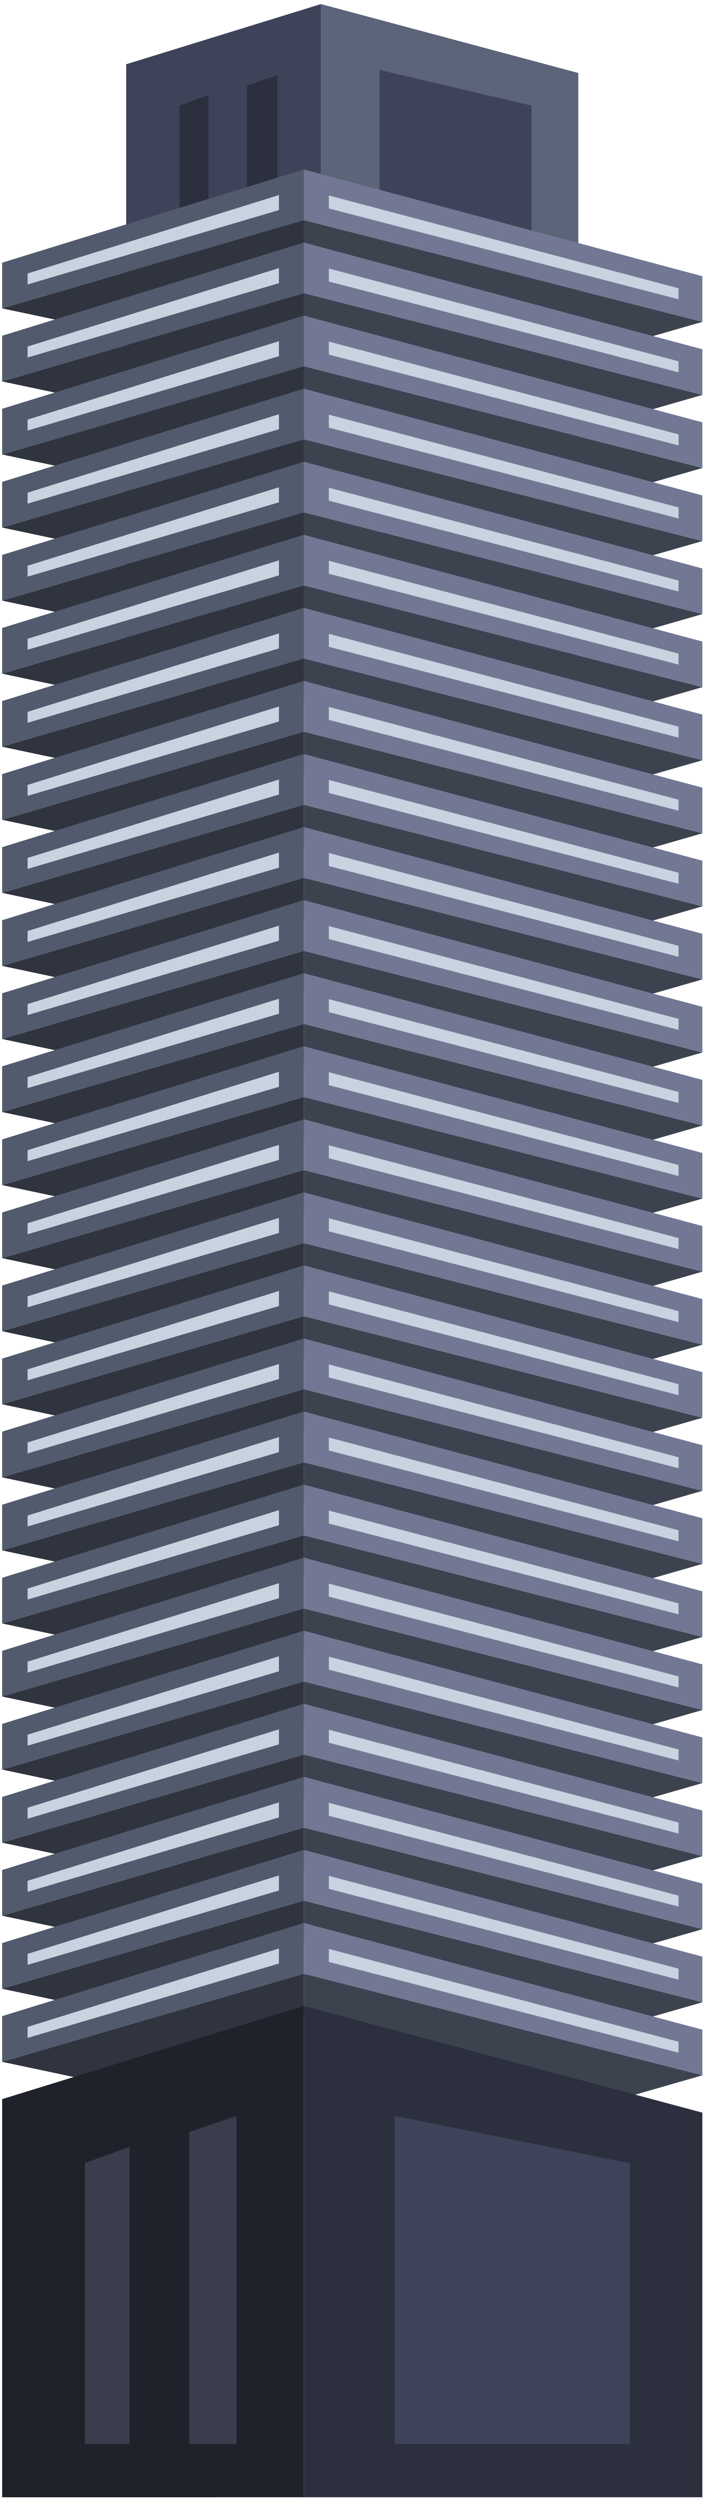 <svg width="140" height="496" viewBox="0 0 140 496" fill="none" xmlns="http://www.w3.org/2000/svg">
<path d="M63.737 136.778H25.059V12.748L63.737 0.809V136.778Z" fill="#3E4359"/>
<path d="M63.737 136.778L114.84 136.776V14.48L63.737 0.809V136.778Z" fill="#5C647A"/>
<path d="M75.381 129.95H105.562V20.96L75.381 13.872V129.95Z" fill="#3E4359"/>
<path d="M55.105 129.95H49.05V16.957L55.105 14.891V129.95Z" fill="#2C2F3D"/>
<path d="M41.401 129.95H35.665V20.923L41.401 18.86V129.95Z" fill="#2C2F3D"/>
<path d="M60.331 43.704L0.425 61.182V52.117L60.331 33.628V43.704Z" fill="#525A6D"/>
<path d="M60.331 43.704L139.473 63.861V54.8L60.331 33.628V43.704Z" fill="#727894"/>
<path d="M60.331 51.724L16.921 64.672L0.425 61.182L60.331 43.704V51.724Z" fill="#30343F"/>
<path d="M60.331 51.724L123.968 68.317L139.473 63.861L60.331 43.704V51.724Z" fill="#3C434F"/>
<path d="M55.392 41.68L5.479 56.434V54.255L55.392 38.695V41.68Z" fill="#C8D3E0"/>
<path d="M65.304 41.36L134.743 59.373V57.19L65.304 38.779V41.36Z" fill="#C8D3E0"/>
<path d="M60.331 58.199L0.425 75.677V66.613L60.331 48.123V58.199Z" fill="#525A6D"/>
<path d="M60.331 58.199L139.473 78.357V69.294L60.331 48.123V58.199Z" fill="#727894"/>
<path d="M60.331 66.22L16.921 79.167L0.425 75.677L60.331 58.199V66.22Z" fill="#30343F"/>
<path d="M60.331 66.22L123.968 82.813L139.473 78.357L60.331 58.199V66.22Z" fill="#3C434F"/>
<path d="M55.392 56.175L5.479 70.929V68.751L55.392 53.19V56.175Z" fill="#C8D3E0"/>
<path d="M65.304 55.854L134.743 73.867V71.687L65.304 53.274V55.854Z" fill="#C8D3E0"/>
<path d="M60.331 72.694L0.425 90.171V81.106L60.331 62.619V72.694Z" fill="#525A6D"/>
<path d="M60.331 72.694L139.473 92.853V83.788L60.331 62.619V72.694Z" fill="#727894"/>
<path d="M60.331 80.715L16.921 93.663L0.425 90.171L60.331 72.695V80.715Z" fill="#30343F"/>
<path d="M60.331 80.715L123.968 97.307L139.473 92.853L60.331 72.695V80.715Z" fill="#3C434F"/>
<path d="M55.392 70.671L5.479 85.424V83.246L55.392 67.686V70.671Z" fill="#C8D3E0"/>
<path d="M65.304 70.349L134.743 88.363V86.18L65.304 67.769V70.349Z" fill="#C8D3E0"/>
<path d="M60.331 87.189L0.425 104.667V95.603L60.331 77.113V87.189Z" fill="#525A6D"/>
<path d="M60.331 87.189L139.473 107.346V98.285L60.331 77.113V87.189Z" fill="#727894"/>
<path d="M60.331 95.209L16.921 108.157L0.425 104.667L60.331 87.189V95.209Z" fill="#30343F"/>
<path d="M60.331 95.209L123.968 111.802L139.473 107.346L60.331 87.189V95.209Z" fill="#3C434F"/>
<path d="M55.392 85.164L5.479 99.92V97.741L55.392 82.181V85.164Z" fill="#C8D3E0"/>
<path d="M65.304 84.845L134.743 102.857V100.676L65.304 82.264V84.845Z" fill="#C8D3E0"/>
<path d="M60.331 101.686L0.425 119.162V110.097L60.331 91.608V101.686Z" fill="#525A6D"/>
<path d="M60.331 101.686L139.473 121.842V112.78L60.331 91.608V101.686Z" fill="#727894"/>
<path d="M60.331 109.705L16.921 122.652L0.425 119.162L60.331 101.686V109.705Z" fill="#30343F"/>
<path d="M60.331 109.705L123.968 126.298L139.473 121.842L60.331 101.686V109.705Z" fill="#3C434F"/>
<path d="M55.392 99.66L5.479 114.414V112.236L55.392 96.675V99.66Z" fill="#C8D3E0"/>
<path d="M65.304 99.34L134.743 117.352V115.172L65.304 96.758V99.34Z" fill="#C8D3E0"/>
<path d="M60.331 116.18L0.425 133.656V124.591L60.331 106.104V116.18Z" fill="#525A6D"/>
<path d="M60.331 116.18L139.473 136.337V127.274L60.331 106.104V116.18Z" fill="#727894"/>
<path d="M60.331 124.2L16.921 137.147L0.425 133.656L60.331 116.18V124.2Z" fill="#30343F"/>
<path d="M60.331 124.2L123.968 140.792L139.473 136.337L60.331 116.18V124.2Z" fill="#3C434F"/>
<path d="M55.392 114.156L5.479 128.909V126.731L55.392 111.17V114.156Z" fill="#C8D3E0"/>
<path d="M65.304 113.835L134.743 131.847V129.665L65.304 111.254V113.835Z" fill="#C8D3E0"/>
<path d="M60.331 130.674L0.425 148.151V139.088L60.331 120.599V130.674Z" fill="#525A6D"/>
<path d="M60.331 130.674L139.473 150.832V141.769L60.331 120.599V130.674Z" fill="#727894"/>
<path d="M60.331 138.694L16.921 151.642L0.425 148.151L60.331 130.674V138.694Z" fill="#30343F"/>
<path d="M60.331 138.694L123.968 155.288L139.473 150.832L60.331 130.674V138.694Z" fill="#3C434F"/>
<path d="M55.392 128.651L5.479 143.404V141.225L55.392 125.666V128.651Z" fill="#C8D3E0"/>
<path d="M65.304 128.33L134.743 146.343V144.161L65.304 125.749V128.33Z" fill="#C8D3E0"/>
<path d="M60.331 145.17L0.425 162.647V153.582L60.331 135.092V145.17Z" fill="#525A6D"/>
<path d="M60.331 145.17L139.473 165.328V156.264L60.331 135.092V145.17Z" fill="#727894"/>
<path d="M60.331 153.19L16.921 166.139L0.425 162.647L60.331 145.17V153.19Z" fill="#30343F"/>
<path d="M60.331 153.19L123.968 169.783L139.473 165.328L60.331 145.17V153.19Z" fill="#3C434F"/>
<path d="M55.392 143.144L5.479 157.9V155.722L55.392 140.159V143.144Z" fill="#C8D3E0"/>
<path d="M65.304 142.825L134.743 160.839V158.656L65.304 140.243V142.825Z" fill="#C8D3E0"/>
<path d="M60.331 159.665L0.425 177.141V168.077L60.331 149.589V159.665Z" fill="#525A6D"/>
<path d="M60.331 159.665L139.473 179.822V170.759L60.331 149.589V159.665Z" fill="#727894"/>
<path d="M60.331 167.685L16.921 180.632L0.425 177.141L60.331 159.665V167.685Z" fill="#30343F"/>
<path d="M60.331 167.685L123.968 184.277L139.473 179.822L60.331 159.665V167.685Z" fill="#3C434F"/>
<path d="M55.392 157.64L5.479 172.394V170.216L55.392 154.656V157.64Z" fill="#C8D3E0"/>
<path d="M65.304 157.32L134.743 175.332V173.15L65.304 154.739V157.32Z" fill="#C8D3E0"/>
<path d="M60.331 174.159L0.425 191.637V182.572L60.331 164.082V174.159Z" fill="#525A6D"/>
<path d="M60.331 174.159L139.473 194.317V185.254L60.331 164.082V174.159Z" fill="#727894"/>
<path d="M60.331 182.179L16.921 195.128L0.425 191.637L60.331 174.159V182.179Z" fill="#30343F"/>
<path d="M60.331 182.179L123.968 198.773L139.473 194.317L60.331 174.159V182.179Z" fill="#3C434F"/>
<path d="M55.392 172.136L5.479 186.889V184.711L55.392 169.151V172.136Z" fill="#C8D3E0"/>
<path d="M65.304 171.815L134.743 189.828V187.647L65.304 169.234V171.815Z" fill="#C8D3E0"/>
<path d="M60.331 188.655L0.425 206.132V197.067L60.331 178.578V188.655Z" fill="#525A6D"/>
<path d="M60.331 188.655L139.473 208.813V199.75L60.331 178.578V188.655Z" fill="#727894"/>
<path d="M60.331 196.675L16.921 209.622L0.425 206.132L60.331 188.655V196.675Z" fill="#30343F"/>
<path d="M60.331 196.675L123.968 213.268L139.473 208.813L60.331 188.655V196.675Z" fill="#3C434F"/>
<path d="M55.392 186.63L5.479 201.385V199.207L55.392 183.645V186.63Z" fill="#C8D3E0"/>
<path d="M65.304 186.31L134.743 204.323V202.141L65.304 183.729V186.31Z" fill="#C8D3E0"/>
<path d="M60.331 203.15L0.425 220.627V211.563L60.331 193.074V203.15Z" fill="#525A6D"/>
<path d="M60.331 203.15L139.473 223.308V214.244L60.331 193.074V203.15Z" fill="#727894"/>
<path d="M60.331 211.171L16.921 224.118L0.425 220.627L60.331 203.15V211.171Z" fill="#30343F"/>
<path d="M60.331 211.171L123.968 227.762L139.473 223.308L60.331 203.15V211.171Z" fill="#3C434F"/>
<path d="M55.392 201.126L5.479 215.88V213.7L55.392 198.141V201.126Z" fill="#C8D3E0"/>
<path d="M65.304 200.806L134.743 218.817V216.636L65.304 198.225V200.806Z" fill="#C8D3E0"/>
<path d="M60.331 217.645L0.425 235.122V226.057L60.331 207.569V217.645Z" fill="#525A6D"/>
<path d="M60.331 217.645L139.473 237.802V228.74L60.331 207.569V217.645Z" fill="#727894"/>
<path d="M60.331 225.664L16.921 238.612L0.425 235.122L60.331 217.645V225.664Z" fill="#30343F"/>
<path d="M60.331 225.664L123.968 242.258L139.473 237.801L60.331 217.645V225.664Z" fill="#3C434F"/>
<path d="M55.392 215.62L5.479 230.375V228.196L55.392 212.635V215.62Z" fill="#C8D3E0"/>
<path d="M65.304 215.3L134.743 233.312V231.131L65.304 212.719V215.3Z" fill="#C8D3E0"/>
<path d="M60.331 232.14L0.425 249.616V240.553L60.331 222.064V232.14Z" fill="#525A6D"/>
<path d="M60.331 232.14L139.473 252.298V243.235L60.331 222.064V232.14Z" fill="#727894"/>
<path d="M60.331 240.16L16.921 253.108L0.425 249.616L60.331 232.14V240.16Z" fill="#30343F"/>
<path d="M60.331 240.16L123.968 256.753L139.473 252.298L60.331 232.14V240.16Z" fill="#3C434F"/>
<path d="M55.392 230.116L5.479 244.87V242.692L55.392 227.13V230.116Z" fill="#C8D3E0"/>
<path d="M65.304 229.795L134.743 247.808V245.626L65.304 227.214V229.795Z" fill="#C8D3E0"/>
<path d="M60.331 246.635L0.425 264.112V255.047L60.331 236.559V246.635Z" fill="#525A6D"/>
<path d="M60.331 246.635L139.473 266.793V257.729L60.331 236.559V246.635Z" fill="#727894"/>
<path d="M60.331 254.655L16.921 267.603L0.425 264.112L60.331 246.634V254.655Z" fill="#30343F"/>
<path d="M60.331 254.655L123.968 271.248L139.473 266.793L60.331 246.634V254.655Z" fill="#3C434F"/>
<path d="M55.392 244.611L5.479 259.364V257.185L55.392 241.626V244.611Z" fill="#C8D3E0"/>
<path d="M65.304 244.29L134.743 262.304V260.122L65.304 241.709V244.29Z" fill="#C8D3E0"/>
<path d="M60.331 261.13L0.425 278.607V269.542L60.331 251.053V261.13Z" fill="#525A6D"/>
<path d="M60.331 261.13L139.473 281.286V272.225L60.331 251.053V261.13Z" fill="#727894"/>
<path d="M60.331 269.149L16.921 282.098L0.425 278.607L60.331 261.13V269.149Z" fill="#30343F"/>
<path d="M60.331 269.149L123.968 285.743L139.473 281.286L60.331 261.13V269.149Z" fill="#3C434F"/>
<path d="M55.392 259.105L5.479 273.86V271.682L55.392 256.121V259.105Z" fill="#C8D3E0"/>
<path d="M65.304 258.785L134.743 276.798V274.616L65.304 256.204V258.785Z" fill="#C8D3E0"/>
<path d="M60.331 275.625L0.425 293.103V284.037L60.331 265.549V275.625Z" fill="#525A6D"/>
<path d="M60.331 275.625L139.473 295.783V286.72L60.331 265.549V275.625Z" fill="#727894"/>
<path d="M60.331 283.646L16.921 296.594L0.425 293.103L60.331 275.625V283.646Z" fill="#30343F"/>
<path d="M60.331 283.646L123.968 300.238L139.473 295.783L60.331 275.625V283.646Z" fill="#3C434F"/>
<path d="M55.392 273.601L5.479 288.354V286.176L55.392 270.616V273.601Z" fill="#C8D3E0"/>
<path d="M65.304 273.28L134.743 291.293V289.111L65.304 270.699V273.28Z" fill="#C8D3E0"/>
<path d="M60.331 290.12L0.425 307.597V298.532L60.331 280.044V290.12Z" fill="#525A6D"/>
<path d="M60.331 290.12L139.473 310.277V301.215L60.331 280.044V290.12Z" fill="#727894"/>
<path d="M60.331 298.14L16.921 311.087L0.425 307.597L60.331 290.12V298.14Z" fill="#30343F"/>
<path d="M60.331 298.14L123.968 314.733L139.473 310.277L60.331 290.12V298.14Z" fill="#3C434F"/>
<path d="M55.392 288.095L5.479 302.851V300.671L55.392 285.11V288.095Z" fill="#C8D3E0"/>
<path d="M65.304 287.776L134.743 305.787V303.607L65.304 285.194V287.776Z" fill="#C8D3E0"/>
<path d="M60.331 304.615L0.425 322.091V313.028L60.331 294.539V304.615Z" fill="#525A6D"/>
<path d="M60.331 304.615L139.473 324.773V315.709L60.331 294.539V304.615Z" fill="#727894"/>
<path d="M60.331 312.635L16.921 325.583L0.425 322.091L60.331 304.615V312.635Z" fill="#30343F"/>
<path d="M60.331 312.635L123.968 329.228L139.473 324.773L60.331 304.615V312.635Z" fill="#3C434F"/>
<path d="M55.392 302.592L5.479 317.344V315.166L55.392 299.606V302.592Z" fill="#C8D3E0"/>
<path d="M65.304 302.271L134.743 320.283V318.101L65.304 299.69V302.271Z" fill="#C8D3E0"/>
<path d="M60.331 319.109L0.425 336.588V327.523L60.331 309.033V319.109Z" fill="#525A6D"/>
<path d="M60.331 319.109L139.473 339.268V330.205L60.331 309.033V319.109Z" fill="#727894"/>
<path d="M60.331 327.13L16.921 340.079L0.425 336.588L60.331 319.109V327.13Z" fill="#30343F"/>
<path d="M60.331 327.13L123.968 343.724L139.473 339.268L60.331 319.109V327.13Z" fill="#3C434F"/>
<path d="M55.392 317.086L5.479 331.84V329.661L55.392 314.102V317.086Z" fill="#C8D3E0"/>
<path d="M65.304 316.765L134.743 334.779V332.598L65.304 314.185V316.765Z" fill="#C8D3E0"/>
<path d="M60.331 333.606L0.425 351.081V342.017L60.331 323.529V333.606Z" fill="#525A6D"/>
<path d="M60.331 333.606L139.473 353.763V344.7L60.331 323.529V333.606Z" fill="#727894"/>
<path d="M60.331 341.625L16.921 354.572L0.425 351.081L60.331 333.606V341.625Z" fill="#30343F"/>
<path d="M60.331 341.625L123.968 358.218L139.473 353.763L60.331 333.606V341.625Z" fill="#3C434F"/>
<path d="M55.392 331.58L5.479 346.335V344.157L55.392 328.596V331.58Z" fill="#C8D3E0"/>
<path d="M65.304 331.261L134.743 349.273V347.091L65.304 328.679V331.261Z" fill="#C8D3E0"/>
<path d="M60.331 348.101L0.425 365.578V356.512L60.331 338.023V348.101Z" fill="#525A6D"/>
<path d="M60.331 348.101L139.473 368.258V359.195L60.331 338.023V348.101Z" fill="#727894"/>
<path d="M60.331 356.12L16.921 369.069L0.425 365.578L60.331 348.1V356.12Z" fill="#30343F"/>
<path d="M60.331 356.12L123.968 372.712L139.473 368.258L60.331 348.1V356.12Z" fill="#3C434F"/>
<path d="M55.392 346.077L5.479 360.829V358.651L55.392 343.091V346.077Z" fill="#C8D3E0"/>
<path d="M65.304 345.755L134.743 363.768V361.586L65.304 343.175V345.755Z" fill="#C8D3E0"/>
<path d="M60.331 362.595L0.425 380.073V371.008L60.331 352.519V362.595Z" fill="#525A6D"/>
<path d="M60.331 362.595L139.473 382.752V373.691L60.331 352.519V362.595Z" fill="#727894"/>
<path d="M60.331 370.615L16.921 383.563L0.425 380.073L60.331 362.595V370.615Z" fill="#30343F"/>
<path d="M60.331 370.615L123.968 387.209L139.473 382.752L60.331 362.595V370.615Z" fill="#3C434F"/>
<path d="M55.392 360.57L5.479 375.326V373.146L55.392 357.585V360.57Z" fill="#C8D3E0"/>
<path d="M65.304 360.25L134.743 378.263V376.082L65.304 357.669V360.25Z" fill="#C8D3E0"/>
<path d="M60.331 377.091L0.425 394.567V385.502L60.331 367.013V377.091Z" fill="#525A6D"/>
<path d="M60.331 377.091L139.473 397.248V388.185L60.331 367.013V377.091Z" fill="#727894"/>
<path d="M60.331 385.111L16.921 398.057L0.425 394.567L60.331 377.091V385.111Z" fill="#30343F"/>
<path d="M60.331 385.111L123.968 401.704L139.473 397.248L60.331 377.091V385.111Z" fill="#3C434F"/>
<path d="M55.392 375.066L5.479 389.82V387.642L55.392 372.081V375.066Z" fill="#C8D3E0"/>
<path d="M65.304 374.745L134.743 392.759V390.577L65.304 372.165V374.745Z" fill="#C8D3E0"/>
<path d="M60.331 391.585L0.425 409.063V399.997L60.331 381.51V391.585Z" fill="#525A6D"/>
<path d="M60.331 391.585L139.473 411.743V402.68L60.331 381.51V391.585Z" fill="#727894"/>
<path d="M60.331 399.606L16.921 412.553L0.425 409.063L60.331 391.585V399.606Z" fill="#30343F"/>
<path d="M60.331 399.606L123.968 416.198L139.473 411.742L60.331 391.585V399.606Z" fill="#3C434F"/>
<path d="M55.392 389.561L5.479 404.314V402.136L55.392 386.576V389.561Z" fill="#C8D3E0"/>
<path d="M65.304 389.24L134.743 407.253V405.071L65.304 386.66V389.24Z" fill="#C8D3E0"/>
<path d="M60.331 495.452L0.425 495.454V416.461L60.331 397.971V495.452Z" fill="#1F222B"/>
<path d="M60.331 495.452H139.473V419.141L60.331 397.971V495.452Z" fill="#2C2F3D"/>
<path d="M78.359 484.881L125.102 484.879V429.179L78.359 419.781V484.881Z" fill="#3E4359"/>
<path d="M46.958 484.881L37.583 484.879V422.982L46.958 419.781V484.881Z" fill="#3A3E4C"/>
<path d="M25.737 484.881L16.855 484.879V429.123L25.737 425.925V484.881Z" fill="#3A3E4C"/>
</svg>
